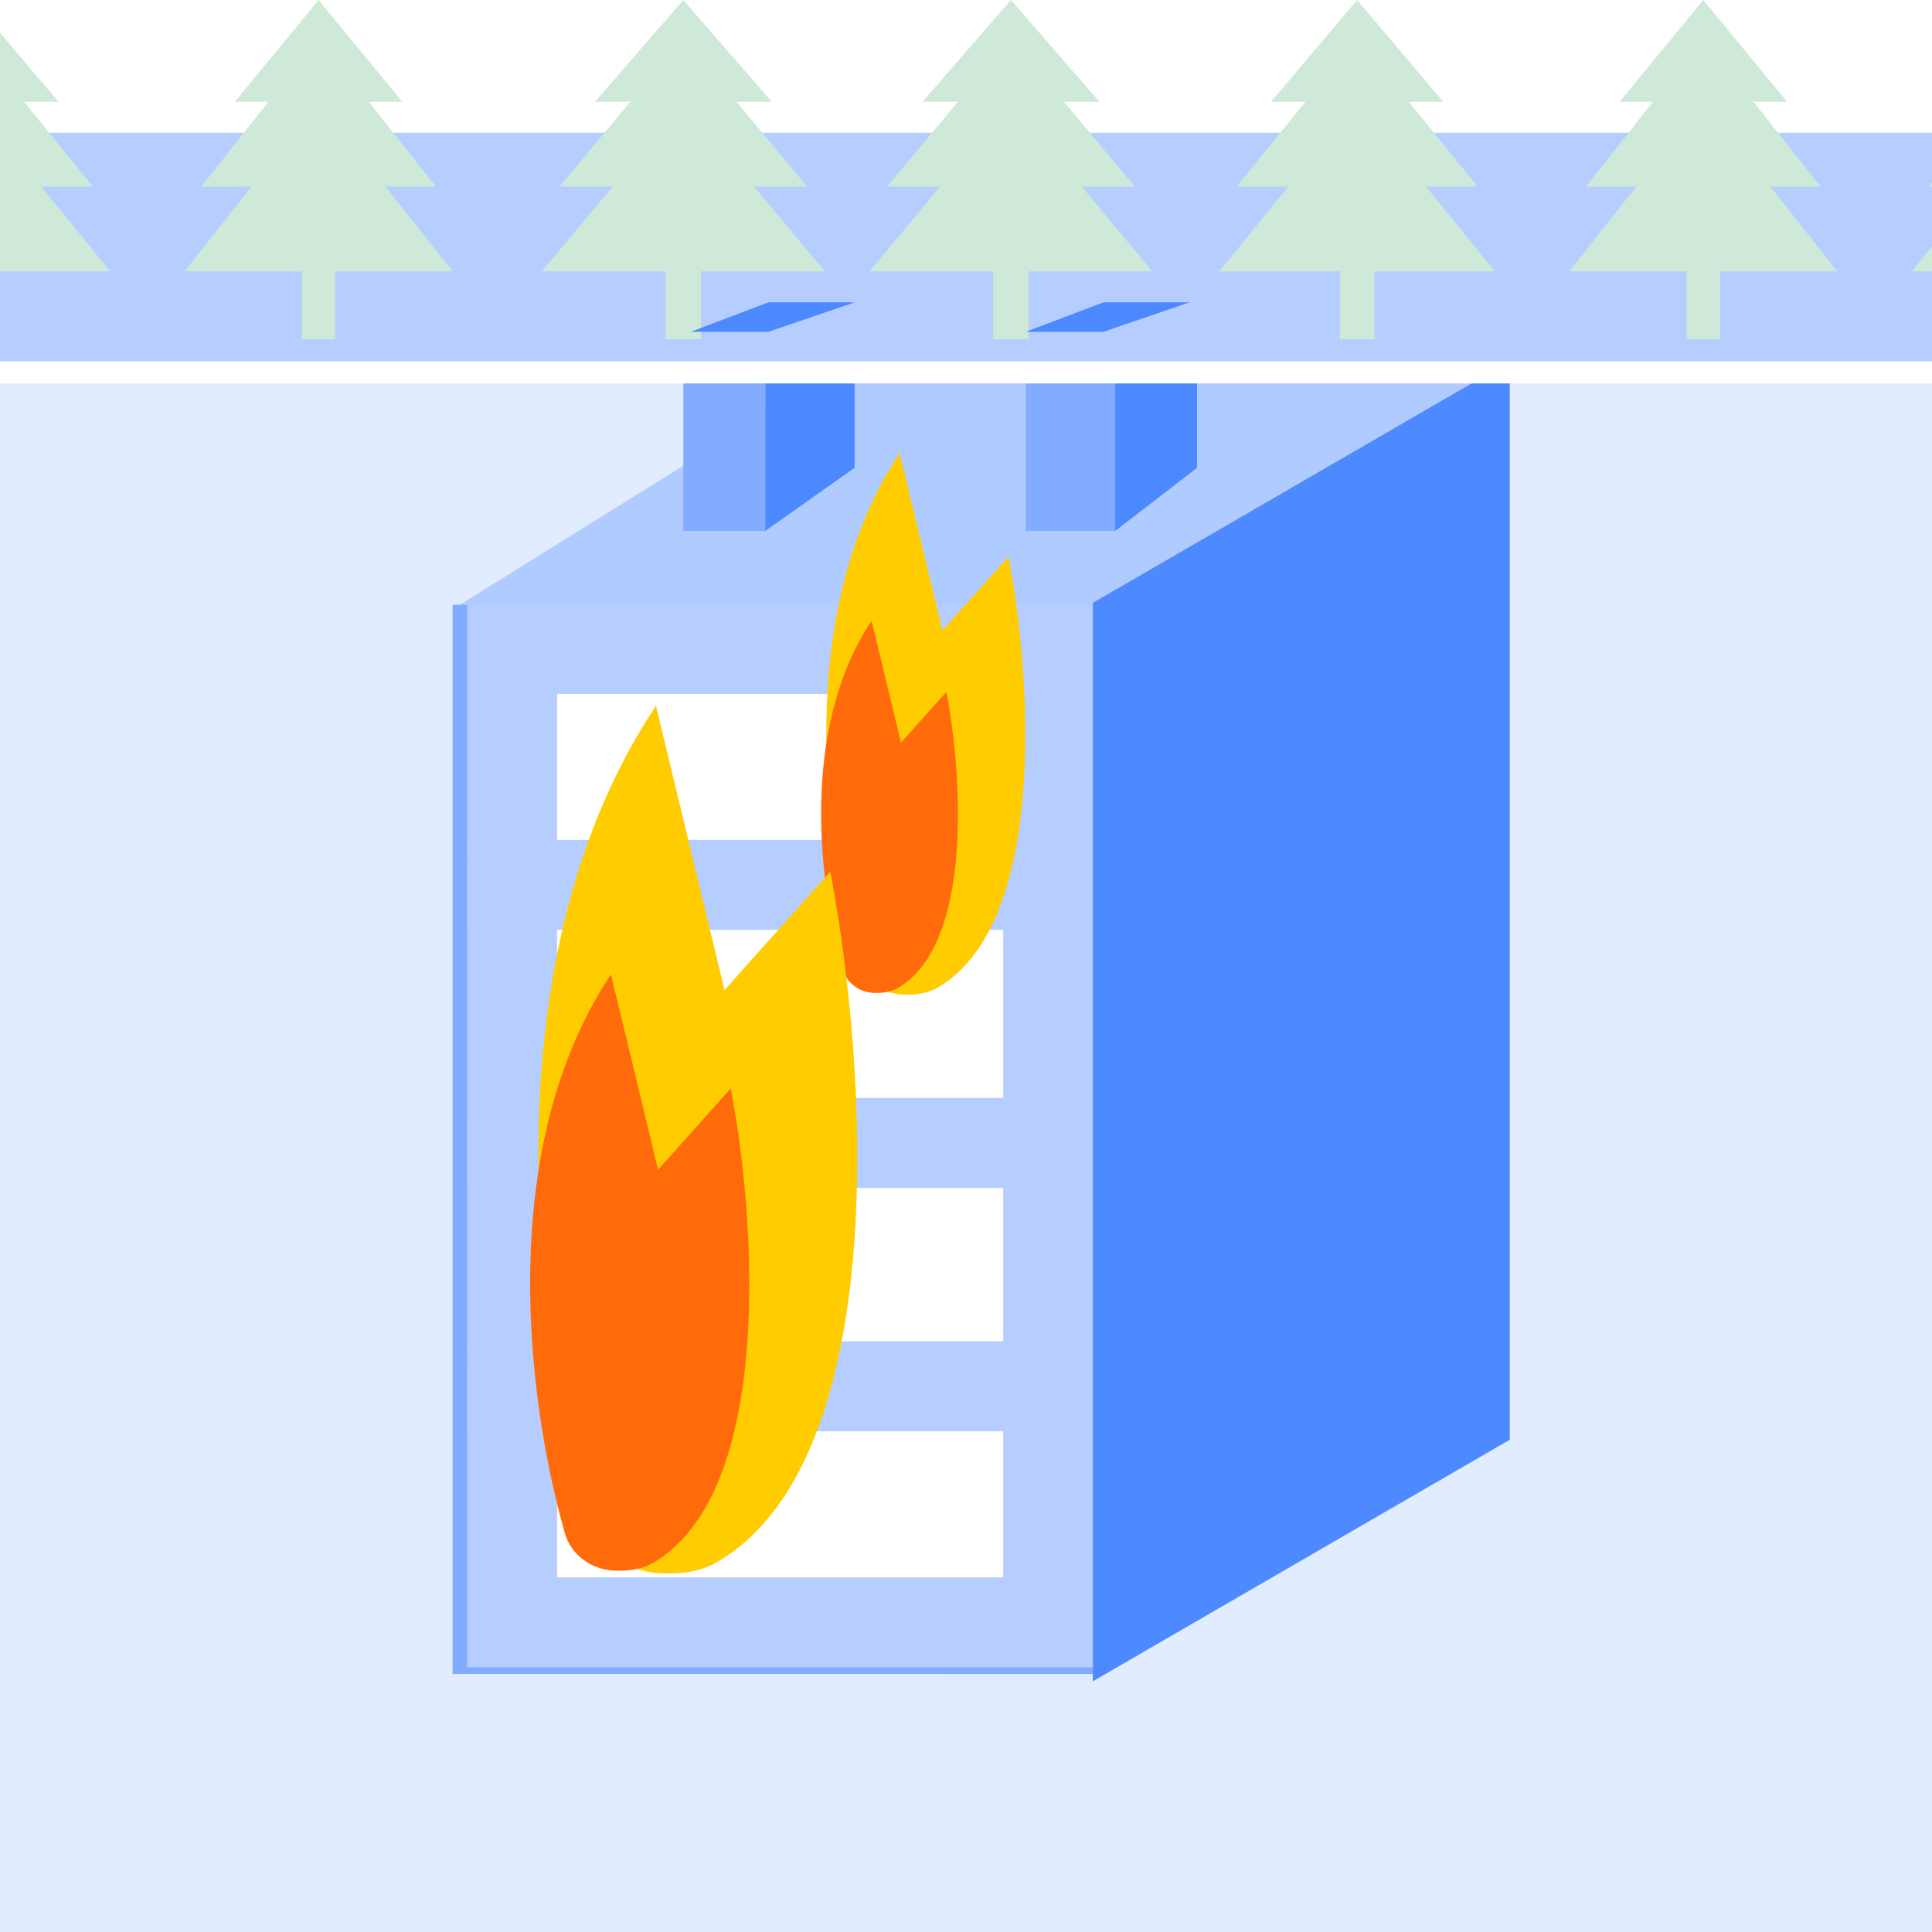 <svg width="43" height="43" viewBox="0 0 43 43" fill="none" xmlns="http://www.w3.org/2000/svg">
<rect x="0" y="0" width="43" height="43" fill="#333333" stroke="none"/>
<g clip-path="url(#clip0_192017_644)">
<rect width="43" height="43" fill="white"/>
<g clip-path="url(#clip1_192017_644)">
<path d="M51 43V8.042L-6 8.042V43H51Z" fill="#E2ECFF"/>
<path d="M24.352 13.458L33.602 8.042H18.942L10.238 13.458H24.352Z" fill="#B0CBFF"/>
<path d="M24.323 13.458V37.256L10.073 37.255L10.073 13.458H24.323Z" fill="#82ACFF"/>
<path d="M23.328 14.443V19.695L11.398 19.695L11.399 14.443H23.328Z" fill="white" stroke="#B5CEFF" stroke-width="2"/>
<path d="M23.328 19.695V25.439L11.398 25.439L11.399 19.695H23.328Z" fill="white" stroke="#B5CEFF" stroke-width="2"/>
<path d="M23.328 25.439V30.855L11.398 30.855L11.399 25.439H23.328Z" fill="white" stroke="#B5CEFF" stroke-width="2"/>
<path d="M23.328 30.855V36.107L11.398 36.107L11.399 30.855H23.328Z" fill="white" stroke="#B5CEFF" stroke-width="2"/>
<path d="M24.323 13.418V37.42L33.602 32.044V8.042L24.323 13.418Z" fill="#4D89FF"/>
<path d="M51 8.206V2.954H-6V8.206H51Z" fill="#B5CEFF"/>
<path d="M33.27 6.04L31.738 4.152H32.887L31.355 2.265H32.121L30.205 0L28.289 2.265H29.055L27.523 4.152H28.672L27.14 6.04H29.822V7.55H30.588V6.04H33.27Z" fill="#CEE9D7"/>
<path d="M10.073 6.04L8.581 4.152H9.7L8.209 2.265H8.954L7.09 0L5.226 2.265H5.972L4.48 4.152H5.599L4.108 6.04H6.717V7.55H7.463V6.04H10.073Z" fill="#CEE9D7"/>
<path d="M40.892 6.04L39.401 4.152H40.52L39.028 2.265H39.774L37.91 0L36.046 2.265H36.791L35.3 4.152H36.419L34.927 6.04H37.537V7.55H38.283V6.04H40.892Z" fill="#CEE9D7"/>
<path d="M48.68 6.04L47.148 4.152H48.297L46.764 2.265H47.531L45.615 0L43.699 2.265H44.465L42.932 4.152H44.082L42.549 6.04H45.232V7.55H45.998V6.04H48.68Z" fill="#CEE9D7"/>
<path d="M25.648 6.04L24.074 4.152H25.255L23.68 2.265H24.468L22.5 0L20.532 2.265H21.319L19.745 4.152H20.926L19.352 6.04H22.106V7.55H22.893V6.04H25.648Z" fill="#CEE9D7"/>
<path d="M18.358 6.04L16.783 4.152H17.964L16.39 2.265H17.177L15.209 0L13.242 2.265H14.029L12.455 4.152H13.635L12.061 6.04H14.816V7.55H15.603V6.04H18.358Z" fill="#CEE9D7"/>
<path d="M2.451 6.04L0.918 4.152H2.067L0.535 2.265H1.301L-0.615 0L-2.531 2.265H-1.764L-3.297 4.152H-2.147L-3.68 6.04H-0.998V7.55H-0.232V6.04H2.451Z" fill="#CEE9D7"/>
<path d="M17.032 8.206H15.209V11.817H17.032V8.206Z" fill="#82ACFF"/>
<path d="M17.032 8.206H19.02V10.413L17.032 11.817V8.206Z" fill="#4C89FF"/>
<path d="M24.82 8.206H26.642V10.413L24.82 11.817V8.206Z" fill="#4C89FF"/>
<path d="M24.82 8.206H22.831V11.817H24.82V8.206Z" fill="#82ACFF"/>
<path d="M17.102 7.385H15.375L17.102 6.729H19.02L17.102 7.385Z" fill="#4C89FF"/>
<path d="M24.558 7.385H22.831L24.558 6.729H26.477L24.558 7.385Z" fill="#4C89FF"/>
<path d="M20.024 10.086C17.68 13.599 18.327 18.69 19.093 21.378C19.216 21.813 19.613 22.107 20.069 22.134C20.351 22.15 20.64 22.117 20.883 21.974C23.319 20.535 22.96 15.065 22.445 12.388L20.976 14.033L20.024 10.086Z" fill="#FFCC00"/>
<path d="M19.399 13.817C17.788 16.231 18.233 19.73 18.759 21.578C18.844 21.877 19.117 22.078 19.43 22.097C19.624 22.108 19.823 22.085 19.99 21.987C21.664 20.998 21.417 17.239 21.063 15.399L20.054 16.529L19.399 13.817Z" fill="#FF6B0A"/>
<path d="M14.6 15.711C10.844 21.339 11.88 29.497 13.107 33.804C13.306 34.501 13.942 34.972 14.671 35.014C15.124 35.041 15.588 34.988 15.976 34.758C19.878 32.453 19.305 23.689 18.479 19.399L16.125 22.035L14.6 15.711Z" fill="#FFCC00"/>
<path d="M13.598 21.689C11.017 25.557 11.729 31.164 12.572 34.124C12.709 34.603 13.146 34.926 13.648 34.955C13.959 34.973 14.277 34.937 14.545 34.779C17.226 33.195 16.832 27.172 16.264 24.224L14.647 26.035L13.598 21.689Z" fill="#FF6B0A"/>
<path d="M51 8.534V8.042H-6V8.534H51Z" fill="white"/>
</g>
</g>
<defs>
<clipPath id="clip0_192017_644">
<rect width="43" height="43" fill="white"/>
</clipPath>
<clipPath id="clip1_192017_644">
<rect width="57" height="43" fill="white" transform="translate(-6)"/>
</clipPath>
</defs>
</svg>
